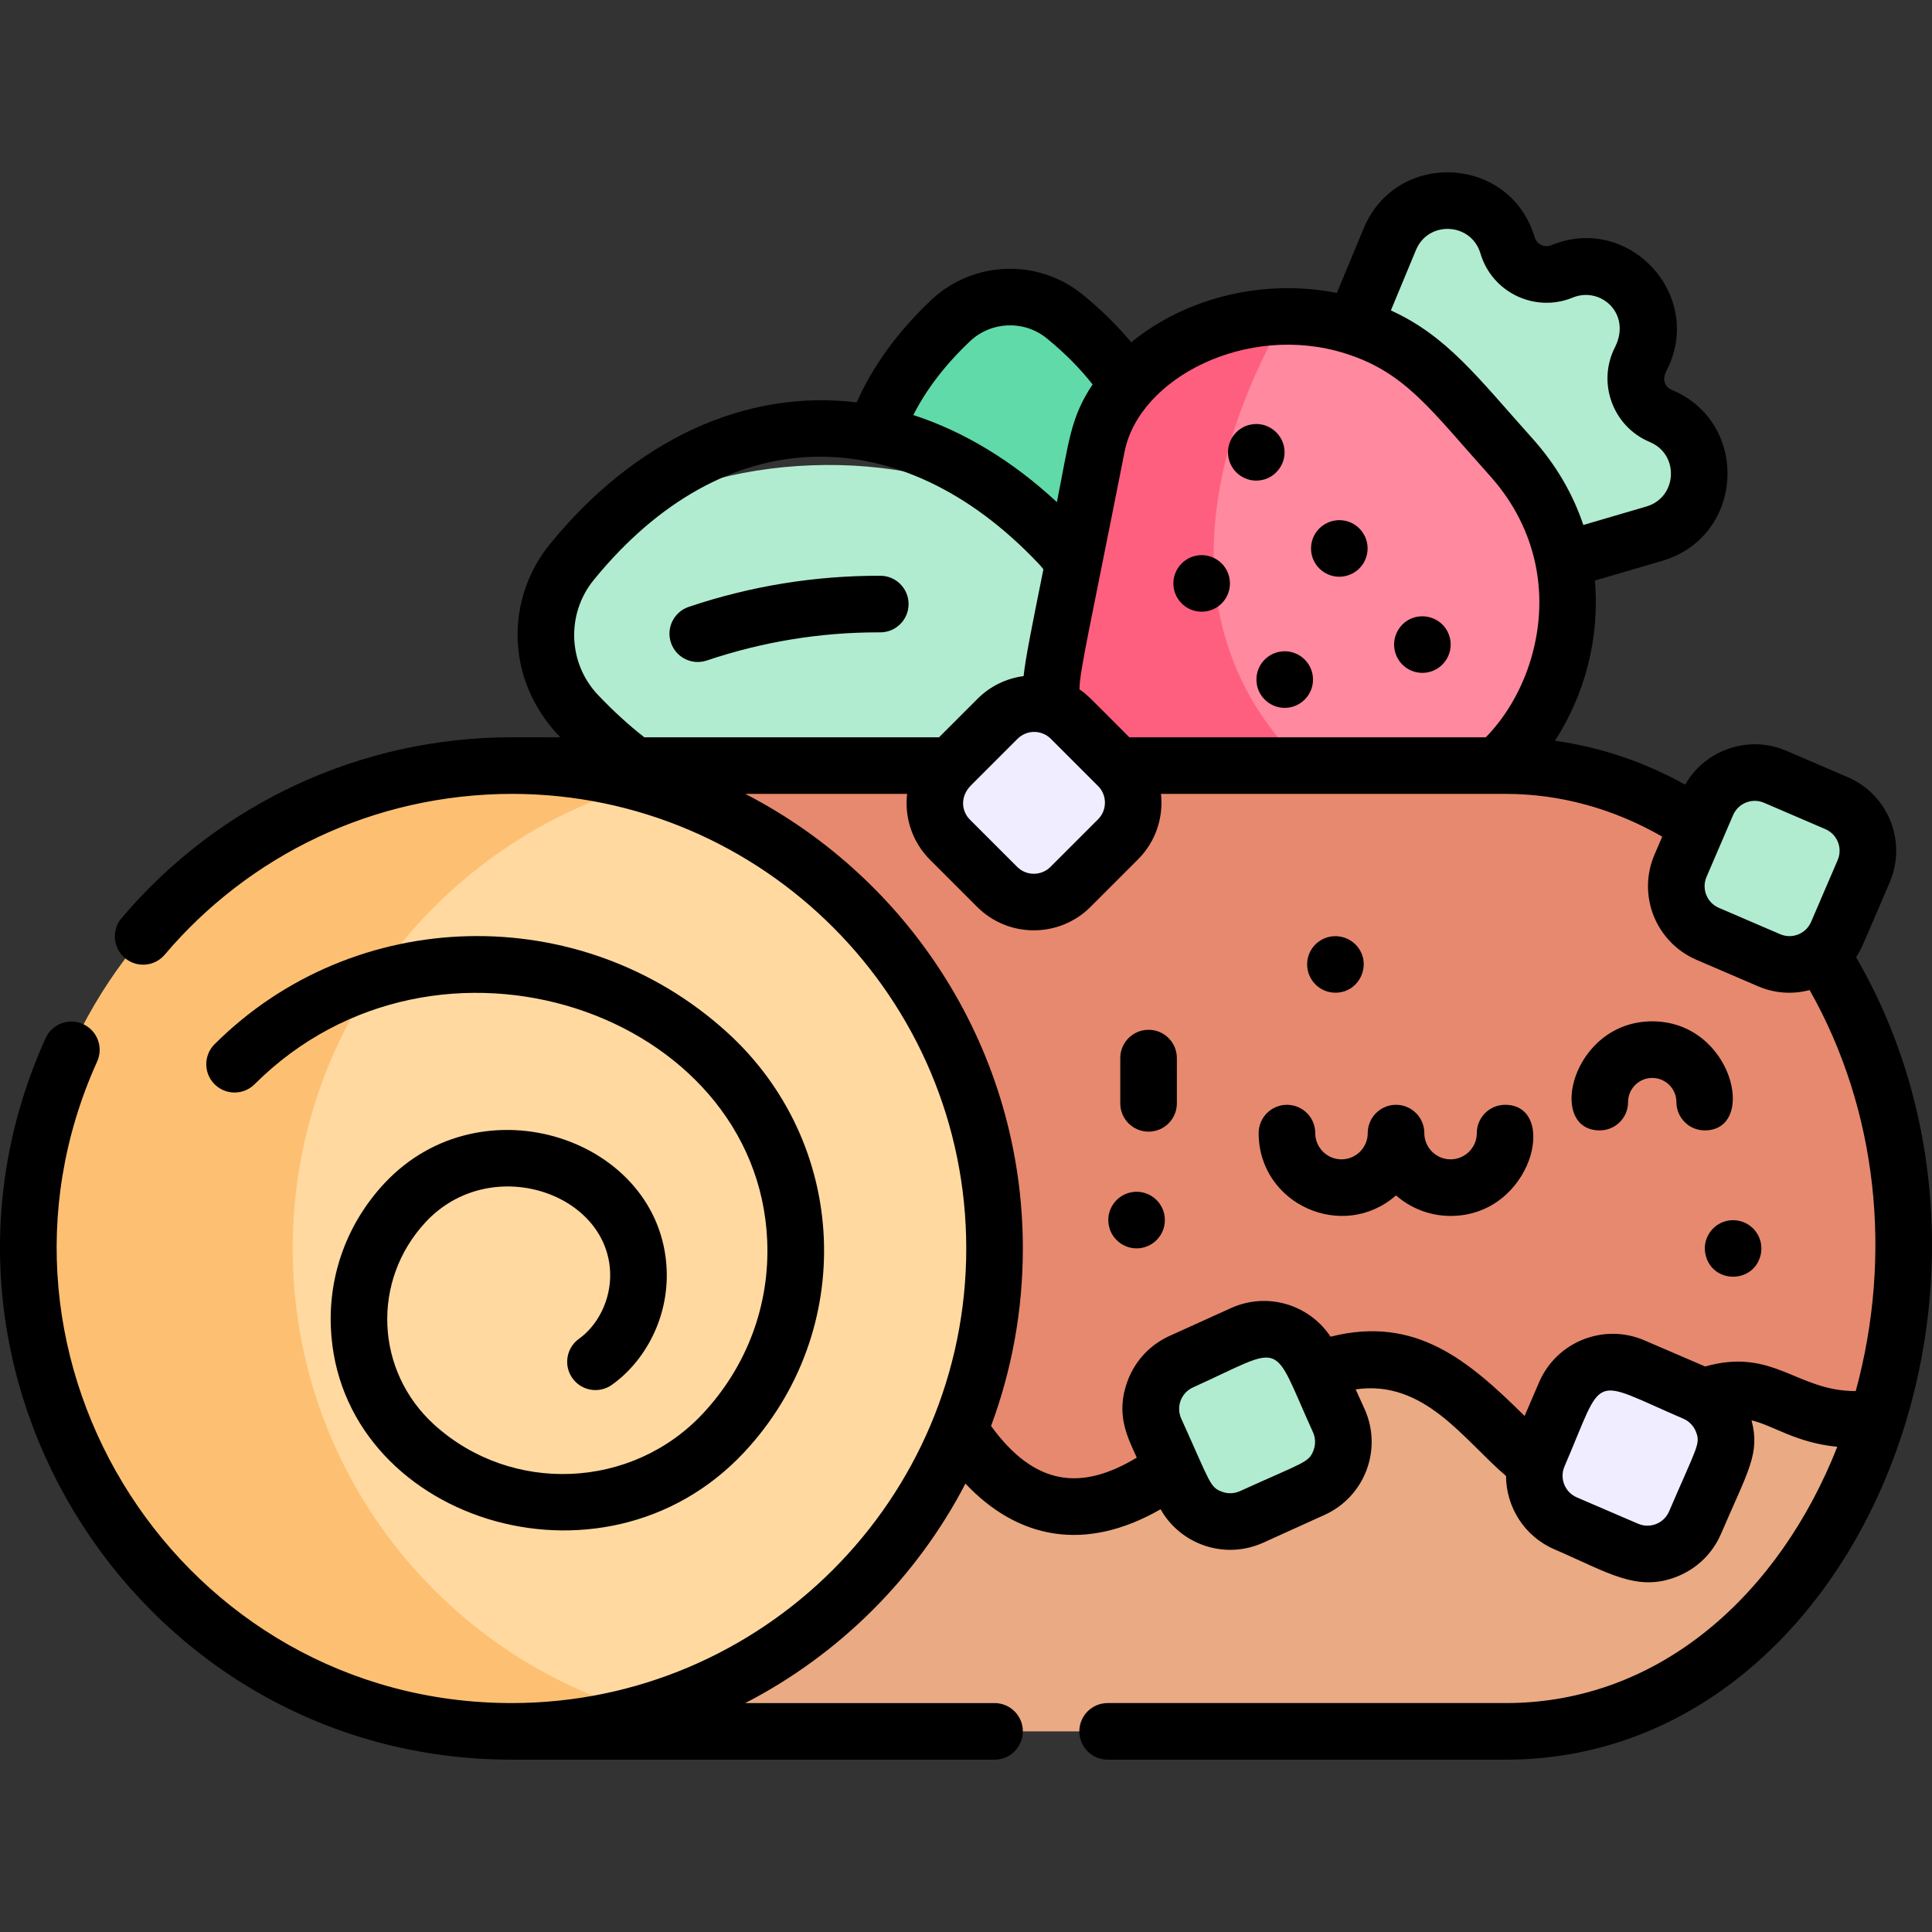 <svg id="Layer_1" enable-background="new 0 0 512.11 512.11" viewBox="0 0 512.11 512.11" xmlns="http://www.w3.org/2000/svg"><rect x="0" y="0" width="512.11" height="512.11" fill="#333333" stroke="none"/><g><g><path d="m497.835 375.872c-14.97 48.53-53.52 83.06-98.72 83.06h-263.53v-71.85l219.96-79.77z" fill="#eaaa83"/><path d="m231.828 115.046c3.503-10.464 10.201-20.681 20.116-30.053 8.328-7.872 21.319-8.356 30.21-1.125 34.104 27.736 35.555 66.706 3.609 96.902-.662.626-1.353 1.205-2.07 1.737" fill="#60daa8"/><ellipse cx="216.839" cy="166.786" fill="#b1ecd0" rx="72.951" ry="43.492" transform="matrix(.999 -.037 .037 .999 -6.057 8.186)"/><path d="m440.178 110.259c-5.888-2.456-8.363-9.466-5.317-15.075 7.441-13.708-6.447-29.171-20.873-23.238-5.905 2.428-12.608-.781-14.421-6.9-4.432-14.955-25.186-16.069-31.191-1.673l-17.812 42.883 43.5 48.23 44.442-13.035c14.954-4.431 16.067-25.185 1.672-31.192z" fill="#b1ecd0"/><path d="m375.525 212.712-11.09.97c-132.85-22.39-23.72-129.79-23.72-129.79 15.24-.18 31.21 5.45 43.67 19.32l16.14 17.97c31.944 35.577 7.466 88.688-25 91.53z" fill="#ff899f"/><path d="m359.215 214.142-42.19 3.71c-23.44 2.06-42.25-18.87-37.69-41.97l11.36-57.61c4.145-20.981 28.106-34.164 50.02-34.38-11.31 19-44.81 86.41 18.5 130.25z" fill="#ff5f7f"/><path d="m497.835 375.872c-2.66.31-5.45.41-8.37.24-14.85-.87-18.52-8.09-30.11-7.53-18.5.9-21.32 19.85-37.65 22.59-20.93 3.51-27.29-25.77-52.71-30.12-35.5-6.07-58.66 44.97-90.35 37.65-10.61-2.45-18.53-10.6-24.38-19.72l-118.68 8.1v-184.15h263.53c74.323 0 124.301 90.351 98.72 172.94z" fill="#e7896e"/><path d="m263.585 330.932c0 58.56-39.32 107.92-92.99 123.15-193.201 11.1-180.011-235.234-.02-246.3 53.68 15.22 93.01 64.59 93.01 123.15z" fill="#ffd9a0"/><path d="m170.595 454.082c-.02.01-.04.01-.06.02-11.11 3.15-22.83 4.83-34.95 4.83-70.69 0-128-57.3-128-128 0-84.865 81.371-146.396 162.99-123.15-53.67 15.23-92.99 64.6-92.99 123.15 0 58.57 39.33 107.94 93.01 123.15z" fill="#fdc072"/><path d="m468.863 254.521-16.253-6.99c-6.972-2.998-10.193-11.081-7.195-18.053l7.045-16.38c2.998-6.972 11.081-10.193 18.053-7.195l16.253 6.99c6.972 2.998 10.193 11.081 7.195 18.053l-7.045 16.38c-2.999 6.972-11.081 10.193-18.053 7.195z" fill="#b1ecd0"/><path d="m431.216 410.793-16.253-6.99c-6.972-2.999-10.193-11.081-7.195-18.053l7.045-16.38c2.999-6.972 11.081-10.193 18.053-7.195l16.253 6.99c6.972 2.998 10.193 11.081 7.195 18.053l-7.045 16.38c-2.999 6.973-11.081 10.194-18.053 7.195z" fill="#efedff"/><path d="m313.54 395.242-7.302-16.116c-3.132-6.913-.067-15.056 6.846-18.188l16.241-7.359c6.913-3.132 15.056-.067 18.188 6.846l7.302 16.116c3.132 6.913.067 15.056-6.846 18.188l-16.241 7.359c-6.912 3.132-15.055.067-18.188-6.846z" fill="#b1ecd0"/><path d="m264.28 235.092-12.511-12.511c-5.367-5.367-5.367-14.067 0-19.434l12.608-12.608c5.367-5.367 14.068-5.367 19.434 0l12.511 12.511c5.367 5.367 5.367 14.067 0 19.434l-12.608 12.608c-5.367 5.366-14.068 5.366-19.434 0z" fill="#efedff"/></g><g><path d="m233.363 152.617c-17.273-.05-34.367 2.707-50.803 8.244-3.925 1.322-6.036 5.577-4.713 9.502 1.323 3.927 5.579 6.035 9.502 4.713 14.696-4.951 29.967-7.46 45.402-7.46.194 0 .402-.002.583.001 4.128 0 7.483-3.339 7.5-7.471.016-4.142-3.329-7.513-7.471-7.529z"/><path d="m332.998 127.393c4.197 0 7.5-3.446 7.5-7.5 0-4.689-4.338-8.306-8.97-7.35-3.387.633-6.03 3.717-6.03 7.35 0 4.136 3.348 7.5 7.5 7.5z"/><path d="m318.518 162.143c4.176 0 7.5-3.377 7.5-7.49 0-4.181-3.4-7.51-7.5-7.51-4.127 0-7.5 3.383-7.5 7.51 0 4.047 3.295 7.49 7.5 7.49z"/><path d="m355.008 152.873c.49 0 .98-.05 1.47-.15.47-.09.95-.24 1.4-.43.45-.18.89-.41 1.29-.69.42-.27.8-.58 1.14-.93 1.4-1.39 2.2-3.33 2.2-5.3 0-3.579-2.574-6.689-6.03-7.35-4.541-.912-8.97 2.546-8.97 7.35 0 4.189 3.421 7.5 7.5 7.5z"/><path d="m377.028 178.353c4.127 0 7.5-3.373 7.5-7.5 0-.49-.05-.98-.15-1.47-1.246-6.005-8.533-7.963-12.66-3.83-1.39 1.39-2.19 3.33-2.19 5.3 0 4.044 3.244 7.5 7.5 7.5z"/><path d="m333.038 180.133c0 4.217 3.466 7.5 7.5 7.5 4.128 0 7.5-3.373 7.5-7.5 0-4.699-4.301-8.276-8.97-7.36-3.633.77-6.03 3.856-6.03 7.36z"/><path d="m153.486 354.858c-3.373 2.404-4.157 7.088-1.753 10.46 2.404 3.373 7.087 4.158 10.461 1.753 8.85-6.31 15.06-17.821 14.517-30.568-1.473-34.575-48.921-50.63-74.833-22.819-9.746 10.459-14.78 24.037-14.175 38.231 2.154 50.584 71.84 73.513 109.625 32.958 29.904-32.093 27.781-81.932-4.743-111.367-38.813-35.126-98.753-33.573-135.705 3.278-2.933 2.925-2.939 7.674-.014 10.606 2.925 2.933 7.674 2.94 10.606.015 48.55-48.419 133.318-18.959 135.889 41.426.724 16.997-5.316 33.268-17.009 45.816-18.809 20.187-50.754 21.547-71.211 3.033-15.723-14.229-16.746-38.256-2.29-53.771 16.95-18.191 47.968-7.98 48.873 13.231.319 7.465-3.381 14.258-8.238 17.718z"/><path d="m304.448 272.964c-4.142 0-7.5 3.358-7.5 7.5v12c0 4.142 3.358 7.5 7.5 7.5s7.5-3.358 7.5-7.5v-12c0-4.142-3.358-7.5-7.5-7.5z"/><path d="m437.955 270.724c-21.328 0-28.124 28.906-13.906 28.906 4.142 0 7.5-3.358 7.5-7.5 0-3.532 2.874-6.406 6.406-6.406s6.406 2.874 6.406 6.406c0 4.142 3.358 7.5 7.5 7.5 14.13 0 7.459-28.906-13.906-28.906z"/><path d="m398.954 292.848c-4.142 0-7.5 3.358-7.5 7.5 0 3.835-3.12 6.956-6.956 6.956s-6.956-3.12-6.956-6.956c0-4.142-3.358-7.5-7.5-7.5s-7.5 3.358-7.5 7.5c0 3.835-3.12 6.956-6.956 6.956s-6.956-3.12-6.956-6.956c0-4.142-3.358-7.5-7.5-7.5s-7.5 3.358-7.5 7.5c0 18.876 22.327 28.856 36.411 16.512 3.865 3.387 8.925 5.443 14.456 5.443 21.809 0 28.762-29.455 14.457-29.455z"/><path d="m491.973 253.708c1.527-2.291 1.24-1.959 8.915-19.805 4.639-10.786-.335-23.267-11.122-27.906l-16.253-6.99c-10.012-4.308-21.546-.276-26.827 8.979-10.882-6.046-22.552-9.976-34.51-11.636 8.007-12.373 11.902-27.451 10.576-42.46l17.925-5.256c21.713-6.434 23.329-36.579 2.429-45.302-1.616-.675-2.628-2.483-1.478-4.845 10.502-19.894-9.646-42.043-30.45-33.483-1.779.729-3.827-.22-4.381-2.089-6.429-21.726-36.578-23.337-45.308-2.429l-7.134 17.176c-19.124-3.817-39.782 1.029-54.499 13.075-3.727-4.466-8.044-8.717-12.929-12.693-11.801-9.598-29.038-8.957-40.095 1.489-8.865 8.382-15.481 17.486-19.748 27.13-29.448-3.597-58.796 9.875-81.379 37.649-11.408 14.034-12.177 35.596 2.794 51.12l-12.875-.003c-39.896 0-77.586 17.471-103.407 47.933-2.678 3.16-2.288 7.893.872 10.571 3.161 2.679 7.894 2.288 10.571-.872 22.152-26.134 55.15-42.628 92.234-42.628 66.32.146 120.231 54.143 120.231 120.497 0 66.444-54.056 120.5-120.5 120.5-87.464 0-145.714-90.728-109.871-170.06 1.705-3.774.028-8.217-3.747-9.923-3.773-1.704-8.217-.027-9.923 3.747-40.328 89.256 25.213 191.17 123.451 191.234.03 0 .06.005.09.005h127.999c4.142 0 7.5-3.358 7.5-7.5s-3.358-7.5-7.5-7.5h-66.081c24.95-12.872 45.409-33.269 58.365-58.169 14.016 14.813 31.832 18.208 51.726 6.797 5.336 9.42 17.083 13.448 27.227 8.851l16.241-7.359c10.694-4.845 15.428-17.421 10.583-28.115l-2.337-5.158c18.259-2.662 28.726 13.52 39.849 22.95.034 8.203 4.836 16.013 12.84 19.455 14.253 6.13 21.877 11.445 32.51 7.209 5.271-2.101 9.408-6.128 11.649-11.34 7.251-16.86 10.381-21.217 8.085-30.064 5.841 1.382 11.713 5.937 22.725 7.011-15.12 38.444-46.611 67.931-87.85 67.931h-105.557c-4.142 0-7.5 3.358-7.5 7.5s3.358 7.5 7.5 7.5h105.557c92.169.001 143.94-124.652 92.817-212.724zm-24.385-40.922 16.252 6.99c3.169 1.363 4.631 5.032 3.269 8.201l-7.044 16.38c-1.364 3.17-5.03 4.631-8.201 3.268l-16.253-6.99c-3.169-1.364-4.631-5.031-3.268-8.201l7.044-16.379c1.36-3.163 5.04-4.627 8.201-3.269zm-75.173-145.614c3.071 10.376 14.456 15.814 24.467 11.707 7.327-3.017 15.562 4.172 11.27 13.014-4.928 9.481-.684 21.163 9.176 25.282 7.871 3.285 7.286 14.648-.892 17.072l-16.745 4.91c-2.809-8.377-7.341-16.087-13.545-22.995-14.333-15.961-22.526-27.084-37.468-33.878l6.658-16.031c3.291-7.882 14.655-7.271 17.079.919zm-35.857 26.51c15.975 4.996 22.675 14.961 38.428 32.503 12.617 14.049 16.088 32.385 10.391 49.858-2.438 7.461-6.495 14.243-11.542 19.39h-94.479c-11.086-11.086-11.017-11.187-13.228-12.707.081-5.086 2.603-15.567 11.965-63.006 3.863-19.509 32.471-34.236 58.465-26.038zm-65.501 114.664c2.434 2.434 2.434 6.394 0 8.828l-12.608 12.608c-2.433 2.433-6.394 2.434-8.828 0l-12.51-12.51c-2.286-2.286-2.66-6.104.224-9.052l12.383-12.383c2.44-2.439 6.388-2.44 8.828 0l12.357 12.356c.028.028.056.056.084.084zm-33.92-117.911c5.605-5.295 14.343-5.62 20.325-.755 4.711 3.834 8.779 7.93 12.149 12.219-5.867 8.832-6.19 14.792-9.466 31.2-11.765-10.931-24.697-18.758-38.056-23.082 3.471-6.836 8.508-13.397 15.048-19.582zm-98.662 93.734c-7.922-8.375-8.407-21.441-1.129-30.395 34.482-42.409 81.145-43.295 117.941-4.378.454.479.874.991 1.285 1.511-3.231 16.058-4.731 23.54-5.25 28.306-4.606.606-8.869 2.675-12.209 6.015l-10.204 10.204h-78.12c-4.211-3.288-8.345-7.067-12.314-11.263zm189.704 200.235c-1.231 3.273-2.306 3.052-19.507 10.846-1.52.688-3.215.744-4.775.156-3.226-1.213-2.995-2.18-10.789-19.381-1.423-3.143-.033-6.838 3.109-8.262 24.92-11.291 20.514-13.054 31.805 11.866.689 1.519.744 3.215.157 4.775zm94.239 16.225c-1.364 3.17-5.03 4.631-8.201 3.268l-16.253-6.989c-3.162-1.36-4.628-5.039-3.268-8.201 10.809-25.133 6.366-23.467 31.498-12.657 1.472.633 2.699 1.833 3.332 3.423 1.295 3.247.352 3.808-7.108 21.156zm9.555-38.423-16.106-6.927c-10.756-4.628-23.278.362-27.906 11.122l-3.838 8.924c-14.771-14.572-28.761-26.747-51.43-21.01-5.692-8.574-16.823-11.923-26.424-7.574l-16.241 7.359c-5.168 2.341-9.116 6.556-11.114 11.866-3.311 8.797-.081 14.897 2.413 20.401-14.75 8.898-27.047 7.526-38.63-8.387 5.447-14.663 8.429-30.514 8.429-47.05 0-52.414-29.916-97.969-73.568-120.497h42.888c-.708 6.217 1.301 12.687 6.059 17.445l12.511 12.51c8.284 8.282 21.758 8.282 30.041 0l12.608-12.608c4.733-4.733 6.749-11.161 6.073-17.347h91.42c14.337 0 28.547 3.903 41.447 11.332l-2.04 4.743c-4.639 10.786.335 23.267 11.121 27.906l16.253 6.99c4.234 1.821 8.929 2.287 13.734 1.028 18.021 31.82 22.028 70.308 12.224 106.299-15.721.019-21.794-11.62-39.924-6.525z"/><path d="m353.978 263.133c6.645 0 10.014-8.08 5.3-12.8-1.74-1.74-4.33-2.54-6.76-2.05-3.617.754-6.04 3.836-6.04 7.35 0 4.055 3.279 7.5 7.5 7.5z"/><path d="m299.808 316.043c-3.699.768-6.04 3.966-6.04 7.36 0 4.13 3.38 7.5 7.51 7.5 4.112 0 7.49-3.347 7.49-7.5 0-4.765-4.373-8.282-8.96-7.36z"/><path d="m459.388 323.433c-4.822 0-8.287 4.466-7.35 8.96 1.676 8.038 13.04 8.01 14.71 0 .906-4.844-2.783-8.96-7.36-8.96z"/></g></g><g/><g/><g/><g/><g/><g/><g/><g/><g/><g/><g/><g/><g/><g/><g/></svg>